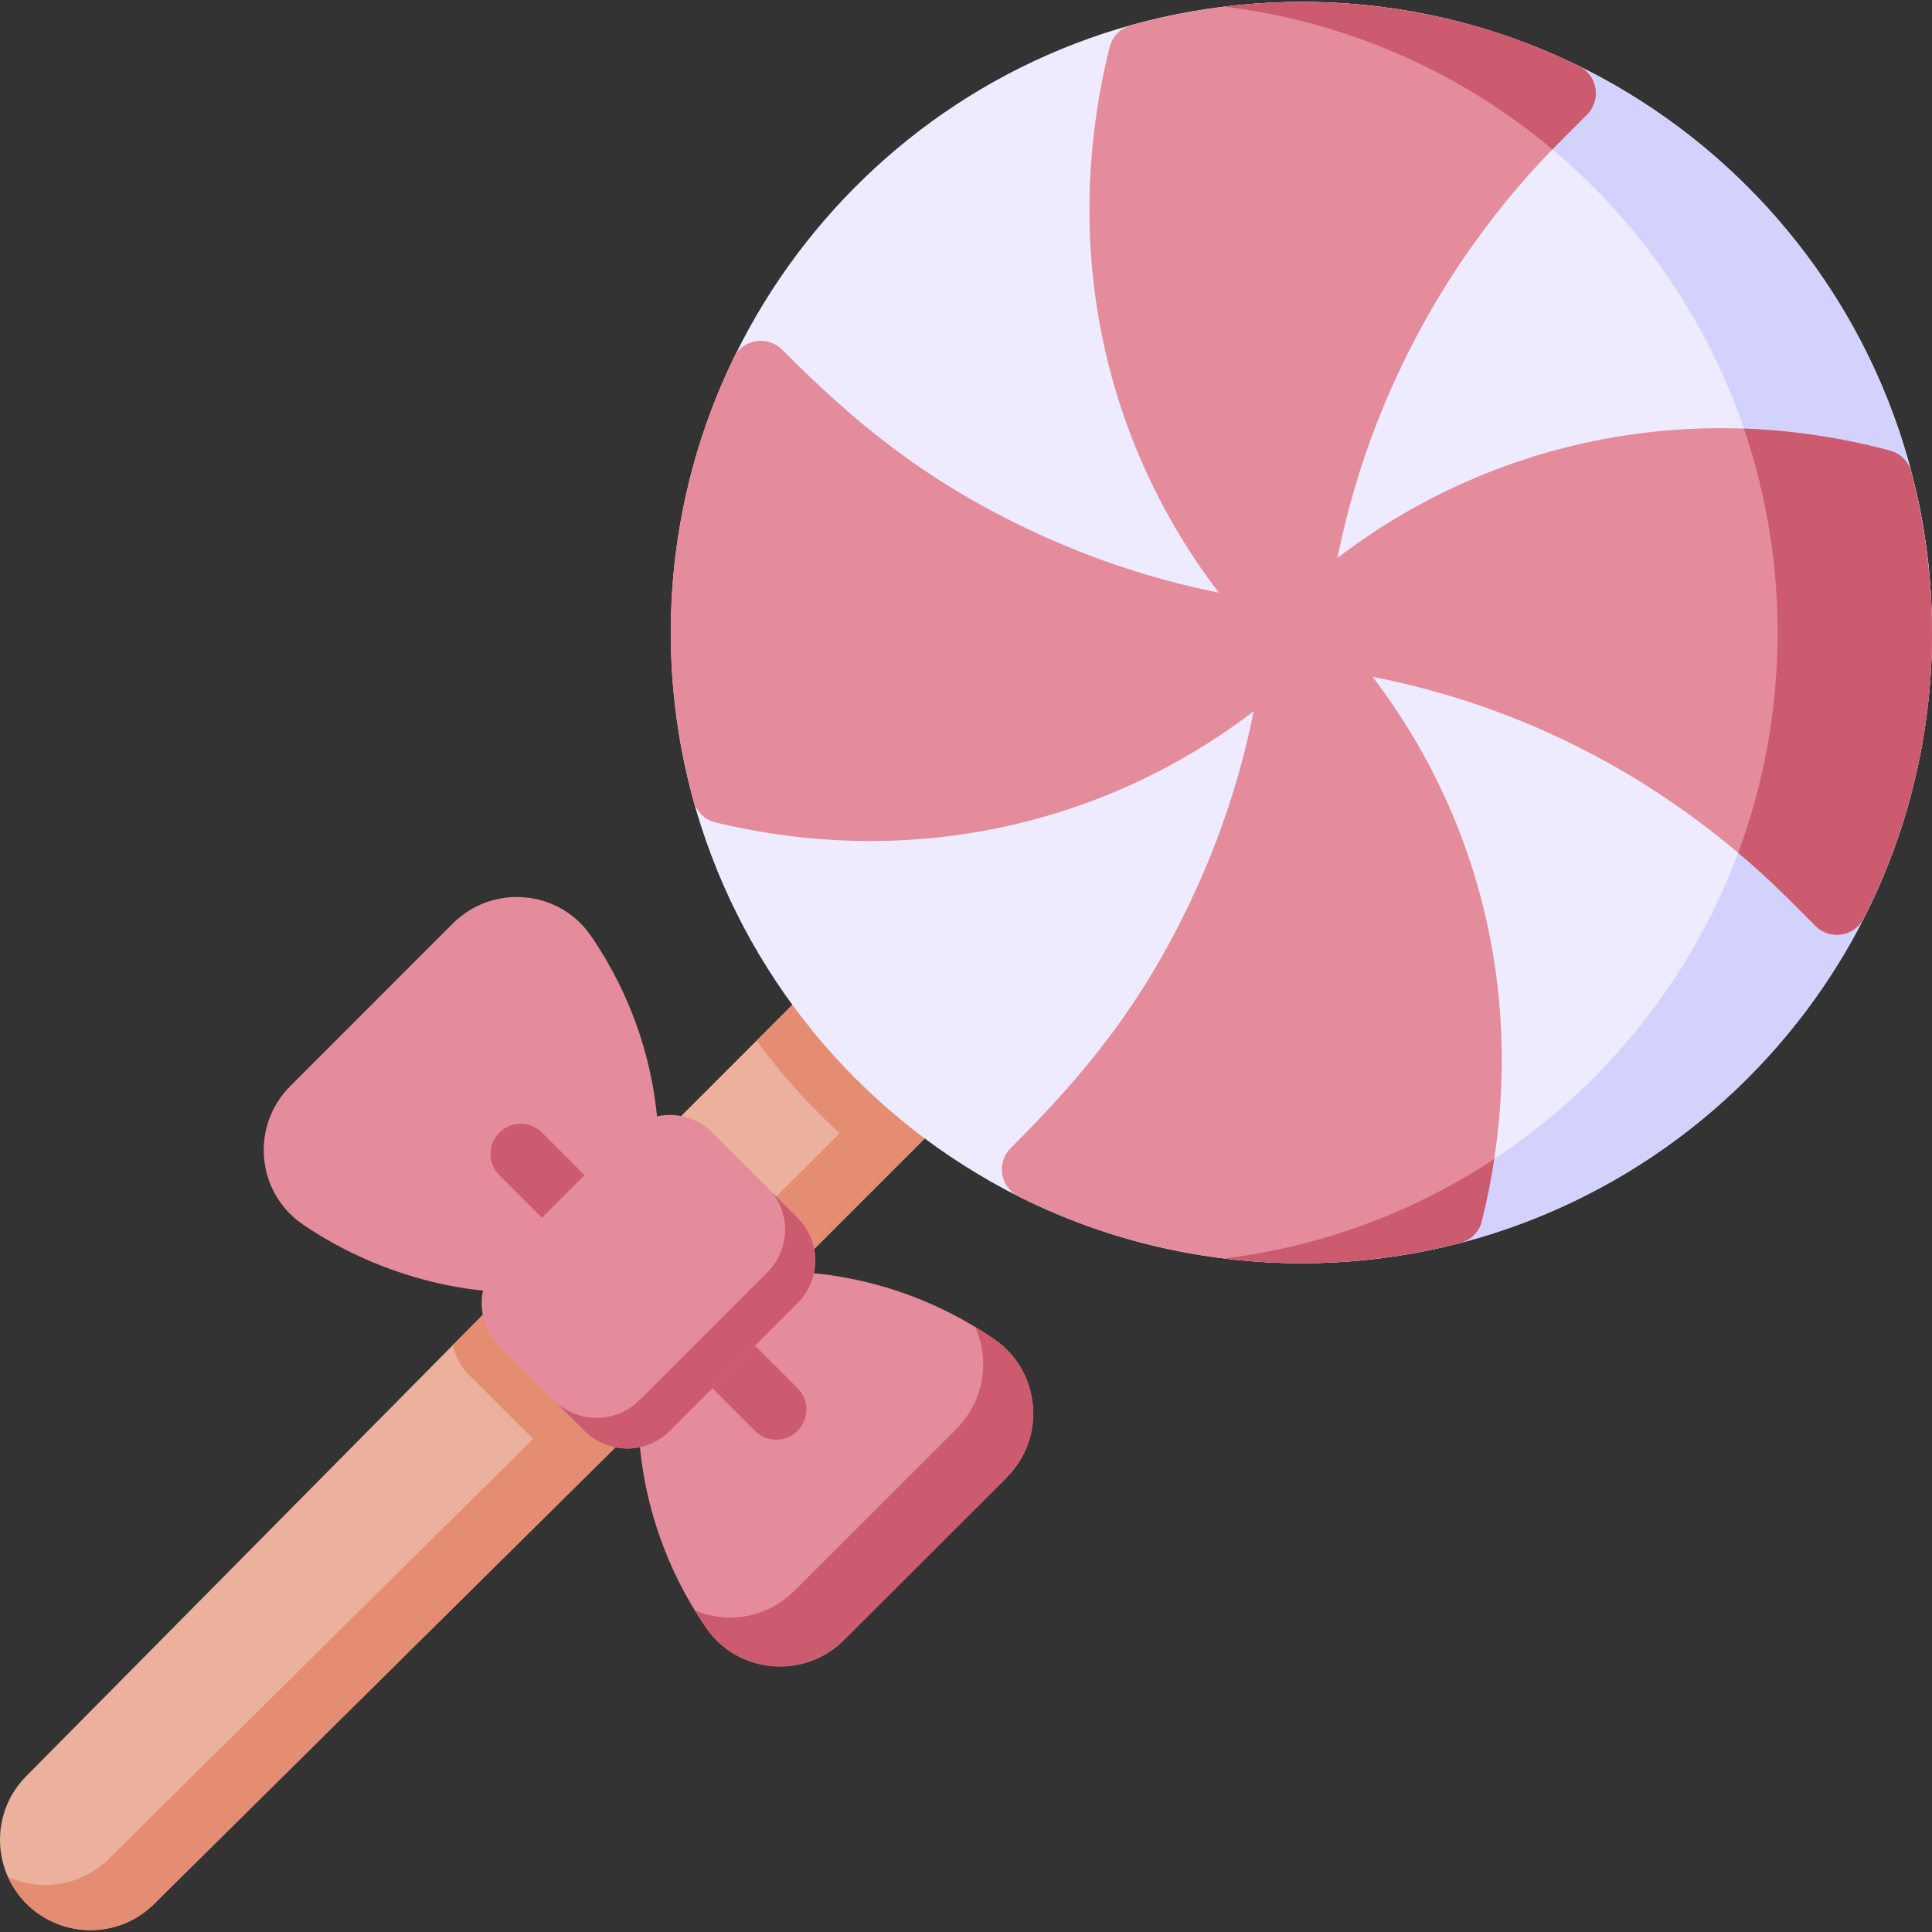 <svg id="Layer_1" enable-background="new 0 0 513.06 513.06" height="512" viewBox="0 0 513.06 513.06" width="512" xmlns="http://www.w3.org/2000/svg"><rect x="0" y="0" width="513.06" height="513.06" fill="#333333" stroke="none"/><g><path d="m252.909 291.265c.11 2.26-.73 4.46-2.33 6.06l-38.13 38.13c-3.413 3.391-9.027 3.05-11.98-.76l-22.58-22.58c-3.8-2.946-4.174-8.566-.76-11.98l38.24-38.24c1.61-1.61 3.83-2.46 6.11-2.33 5.527.316 5.023 3.553 17.02 15.52 10.944 10.975 14.149 10.818 14.41 16.18z" fill="#ebb19c"/><path d="m167.219 380.615c-15.481 15.323 5.537-5.478-126.27 124.96-9.29 9.29-24.499 9.361-33.91-.03-9.39-9.37-9.383-24.578.01-33.95 31.639-31.971 104.637-105.738 124.92-126.23 3.393-3.414 9.035-3.108 12.02.73l22.5 22.51c3.813 2.944 4.165 8.596.73 12.01z" fill="#ebb19c"/><path d="m267.339 392.325c0 .1.504-.494-43.18 43.18-10.623 10.623-28.284 8.999-36.7-3.3-21.88-31.97-17.71-63.35-17.52-64.67.24-1.71 1.04-3.3 2.26-4.53l22.63-22.63c1.23-1.22 2.81-2.02 4.53-2.26 1.32-.19 32.7-4.37 64.67 17.52 12.341 8.439 13.887 26.113 3.31 36.69z" fill="#e48c9b"/><path d="m274.269 373.075c-.66-7.09-4.39-13.44-10.24-17.44-1.698-1.163-3.394-2.237-5.085-3.257 4.063 8.929 2.342 19.72-4.885 26.947 0 .1.504-.494-43.18 43.18-7.08 7.08-17.523 8.876-26.346 5.154.925 1.512 1.887 3.028 2.926 4.546 8.464 12.368 26.125 13.874 36.7 3.3l43.18-43.17c0-.353 8.104-6.733 6.93-19.26z" fill="#cc5b6f"/><path d="m174.469 313.225c-.24 1.72-1.04 3.3-2.26 4.53l-22.63 22.63c-1.23 1.22-2.82 2.02-4.53 2.26-16.925 2.218-42.696-2.485-64.67-17.52-12.316-8.428-13.91-26.102-3.29-36.7l43.16-43.18c10.624-10.602 28.282-9.001 36.7 3.31 21.89 31.97 17.71 63.35 17.52 64.67z" fill="#e48c9b"/><path d="m249.979 285.475c-22.58-18.516-21.369-25.502-28.5-25.91-2.28-.13-4.5.72-6.11 2.33l-14.45 14.45c5.89 8.121 13.422 16.702 22.042 24.598l-22.512 22.512c-2.817 2.798-7.35 3.187-10.612.608l10.632 10.632c2.958 3.815 8.564 4.153 11.98.76l38.13-38.13c3.299-3.299 3.116-8.814-.6-11.85z" fill="#e58d72"/><path d="m513.059 167.985c0 93.115-75.516 167.46-167.5 167.46-95.978 0-172.152-80.46-167.19-176.18 4.501-87.084 76.267-158.74 167.23-158.74 92.541 0 167.46 74.898 167.46 167.46z" fill="#edebfd"/><path d="m513.059 167.985c0 100.68-88.042 178.432-187.99 166.22 82.43-10.08 146.99-80.12 146.99-166.22 0-85.62-64.11-156.14-146.98-166.22 100.369-12.27 187.98 65.919 187.98 166.22z" fill="#d2d2fc"/><g fill="#e48c9b"><path d="m421.449 30.415c-7.166 7.177-7.874 7.872-9.2 9.25-34.484 35.543-55.55 81.682-60.23 129.65-.597 5.904-7.179 9.19-12.33 5.92-.884-.629-.85-.528-3.99-3.81-38.28-40.08-56.17-98.06-41.02-158.92.7-2.79 2.84-4.99 5.6-5.76 36.328-10.156 73.814-7.468 105.83 5.06 1.594.632 12.58 5.166 13.22 5.79 4.88 2.4 6 8.94 2.12 12.82z"/><path d="m513.029 171.255c-.491 26.079-6.958 50.704-18.11 72.62-2.46 4.84-8.96 5.87-12.79 2.02-7.438-7.449-12.154-12.367-20.54-19.42-58.292-49.109-116.549-48.302-120.98-50.72-4.933-2.234-6.095-9.134-2.21-12.89 41.246-41.246 102.254-59.554 163.49-43.2 2.61.69 4.68 2.65 5.53 5.19.636 1.773 3.406 13.724 4.55 23.89.1 0 1.3 11.239 1.06 22.51z"/><path d="m393.509 324.265c-.7 2.85-2.91 5.08-5.75 5.81-37.592 9.783-79.56 6.566-117.3-12.38-4.84-2.42-5.95-8.94-2.06-12.81 19.25-19.21 34.43-37.38 47.86-65.74 10.16-21.44 16.69-44.2 19.44-67.72.362-3.202.392-3.632.4-3.69.644-6.704 8.848-9.627 13.62-4.87 40.793 40.802 58.94 100.35 43.79 161.4z"/><path d="m349.719 174.185c-39.516 39.496-98.219 58.99-159.62 44.24-2.85-.67-5.11-2.84-5.89-5.66-10.88-39.33-7.1-81.15 10.62-117.75 2.395-4.939 8.957-6.063 12.86-2.16 19.254 19.29 37.442 34.463 65.75 47.87 22.56 10.69 46.58 17.36 71.41 19.84 6.701.675 9.627 8.841 4.87 13.62z"/></g><path d="m206.147 382.319c-2.047 0-4.095-.781-5.657-2.343l-16.971-16.971c-3.125-3.125-3.125-8.189 0-11.314 3.124-3.123 8.189-3.123 11.313 0l16.971 16.971c5.055 5.055 1.408 13.657-5.656 13.657z" fill="#cc5b6f"/><path d="m155.236 331.407c-2.047 0-4.095-.781-5.657-2.343l-16.971-16.97c-3.124-3.124-3.125-8.189 0-11.313 3.125-3.125 8.19-3.124 11.314-.001l16.971 16.97c5.054 5.055 1.405 13.657-5.657 13.657z" fill="#cc5b6f"/><path d="m166.489 368.605-22.5-22.51c-2.991-3.845-8.633-4.138-12.02-.73l-11.7 11.82c.5 2.31 1.51 4.55 3.06 6.52.919 1.178.064.245 18.239 18.419l-112.619 111.451c-6.957 6.957-17.583 9.021-26.843 4.83 6.869 15.294 27.024 18.989 38.843 7.17 89.63-88.7-100.068 99.061 126.27-124.96 3.43-3.409 3.088-9.062-.73-12.01z" fill="#e58d72"/><path d="m213.159 324.955c-.859-1.146.408.207-23.98-24.17-6.284-6.279-16.41-6.229-22.63-.01l-33.94 33.94c-5.73 5.73-6.27 14.82-1.28 21.18.922 1.183-.434-.254 23.9 24.08 6.182 6.182 16.32 6.32 22.64 0l33.94-33.94c5.69-5.69 6.26-14.73 1.35-21.08zm-12.67 9.76c-.06-.06-.11-.13-.16-.2.06.08.11.12.17.2z" fill="#e48c9b"/><path d="m213.159 324.955c-.806-1.074-.922-1.123-8.032-8.229 5.177 6.818 4.109 15.693-1.318 21.119l-33.94 33.94c-6.325 6.325-16.568 6.265-22.744.089l8.104 8.101c6.182 6.182 16.32 6.32 22.64 0l33.94-33.94c5.69-5.69 6.26-14.73 1.35-21.08z" fill="#cc5b6f"/><path d="m325.069 334.205c26.22-3.21 50.64-12.48 71.74-26.42-.83 5.47-1.93 10.96-3.3 16.48-.7 2.85-2.91 5.08-5.75 5.81-20.993 5.463-41.933 6.584-62.69 4.13z" fill="#cc5b6f"/><path d="m421.449 30.415c-7.166 7.177-7.874 7.872-9.2 9.25-24.18-20.3-54.18-33.89-87.16-37.9.106-.027 2.79-.314 2.94-.33 32.383-3.398 64.751 2.865 91.28 16.15.01 0 .02.01.02.01 4.88 2.4 6 8.94 2.12 12.82z" fill="#cc5b6f"/><path d="m494.919 243.875c-2.46 4.84-8.96 5.87-12.79 2.02-7.438-7.449-12.154-12.367-20.54-19.42 13.187-35.413 14.176-75.609 1.52-112.66 12.76.46 25.75 2.37 38.78 5.85 2.59.685 4.805 2.653 5.65 5.61.083.248.155.616.25.95 10.443 41.771 4.959 82.614-12.87 117.65z" fill="#cc5b6f"/></g></svg>